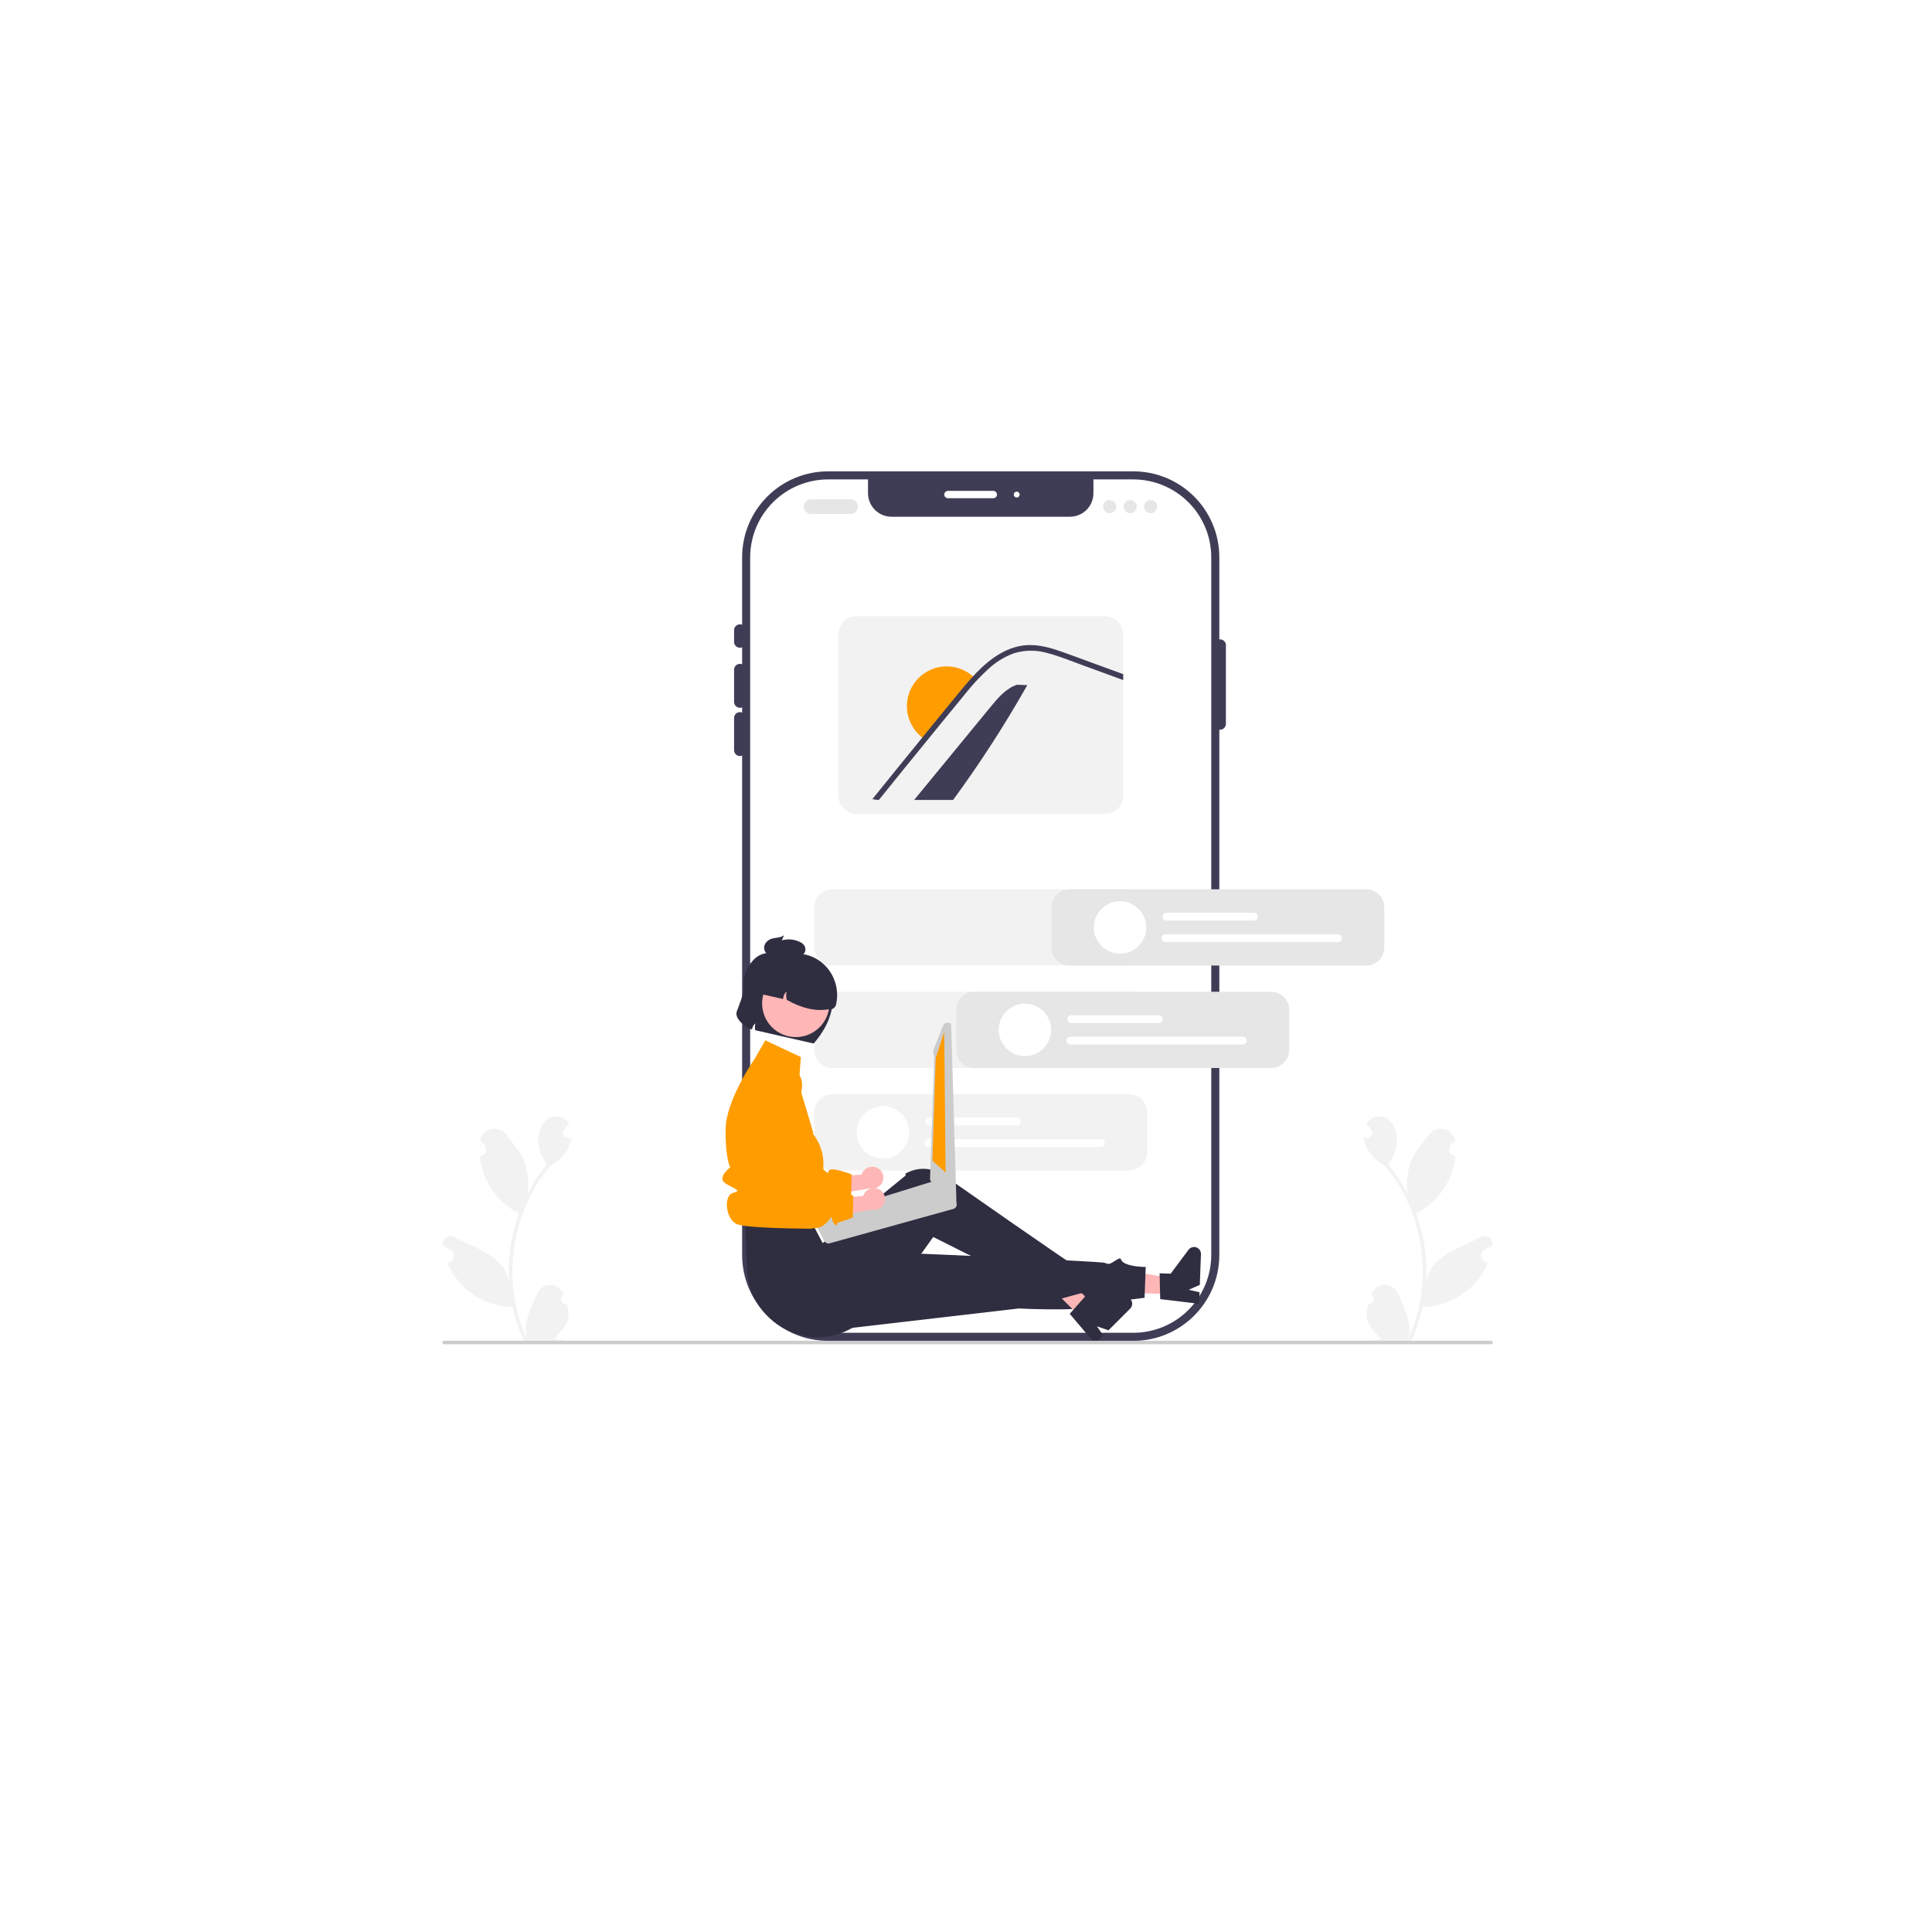 <svg width="332" height="332" viewBox="0 0 332 332" fill="none" xmlns="http://www.w3.org/2000/svg">
<g filter="url(#filter0_dd_807_1092)">
<rect x="16" y="6" width="300" height="300" rx="20" fill="white"/>
</g>
<g clip-path="url(#clip0_807_1092)">
<path d="M194.759 81H142.302C134.143 81 127.529 87.614 127.529 95.772V215.642C127.529 223.8 134.143 230.414 142.302 230.414H194.759C202.917 230.414 209.531 223.8 209.531 215.642V95.772C209.531 87.614 202.917 81 194.759 81Z" fill="#3F3D56"/>
<path d="M208.147 95.773V215.642C208.143 219.192 206.731 222.595 204.221 225.105C201.711 227.615 198.307 229.027 194.757 229.031H142.302C138.752 229.027 135.348 227.615 132.838 225.105C130.328 222.595 128.916 219.192 128.912 215.642V95.773C128.916 92.224 130.328 88.82 132.838 86.31C135.348 83.8 138.752 82.388 142.302 82.384H149.161V84.754C149.161 85.826 149.587 86.855 150.346 87.614C151.104 88.372 152.133 88.798 153.206 88.798H183.853C184.926 88.798 185.955 88.372 186.713 87.614C187.472 86.855 187.898 85.826 187.898 84.754V82.384H194.757C198.307 82.388 201.711 83.8 204.221 86.31C206.731 88.82 208.143 92.224 208.147 95.773Z" fill="white"/>
<path d="M127.152 111.311C126.885 111.31 126.629 111.204 126.441 111.015C126.252 110.827 126.146 110.571 126.146 110.304V108.292C126.146 108.025 126.252 107.769 126.44 107.581C126.629 107.392 126.885 107.286 127.152 107.286C127.419 107.286 127.674 107.392 127.863 107.581C128.052 107.769 128.158 108.025 128.158 108.292V110.304C128.158 110.571 128.051 110.827 127.863 111.015C127.674 111.204 127.418 111.31 127.152 111.311Z" fill="#3F3D56"/>
<path d="M127.152 121.629C126.885 121.629 126.629 121.523 126.441 121.334C126.252 121.145 126.146 120.89 126.146 120.623V115.084C126.146 114.817 126.252 114.561 126.44 114.372C126.629 114.183 126.885 114.077 127.152 114.077C127.419 114.077 127.674 114.183 127.863 114.372C128.052 114.561 128.158 114.817 128.158 115.084V120.623C128.158 120.89 128.051 121.145 127.863 121.334C127.674 121.523 127.418 121.629 127.152 121.629Z" fill="#3F3D56"/>
<path d="M127.152 129.924C126.885 129.924 126.629 129.818 126.441 129.629C126.252 129.441 126.146 129.185 126.146 128.918V123.379C126.146 123.112 126.252 122.856 126.44 122.667C126.629 122.479 126.885 122.373 127.152 122.373C127.419 122.373 127.674 122.479 127.863 122.667C128.052 122.856 128.158 123.112 128.158 123.379V128.918C128.158 129.185 128.051 129.441 127.863 129.629C127.674 129.818 127.418 129.924 127.152 129.924Z" fill="#3F3D56"/>
<path d="M209.657 125.397C209.39 125.396 209.134 125.29 208.945 125.101C208.757 124.913 208.651 124.657 208.65 124.39V110.874C208.65 110.607 208.756 110.352 208.945 110.163C209.134 109.974 209.39 109.868 209.657 109.868C209.923 109.868 210.179 109.974 210.368 110.163C210.557 110.352 210.663 110.607 210.663 110.874V124.39C210.662 124.657 210.556 124.913 210.368 125.101C210.179 125.29 209.923 125.396 209.657 125.397Z" fill="#3F3D56"/>
<path d="M170.691 85.615H162.893C162.727 85.615 162.567 85.548 162.449 85.43C162.331 85.312 162.265 85.153 162.265 84.986C162.265 84.819 162.331 84.659 162.449 84.541C162.567 84.423 162.727 84.357 162.893 84.357H170.691C170.858 84.357 171.018 84.423 171.136 84.541C171.254 84.659 171.32 84.819 171.32 84.986C171.32 85.153 171.254 85.312 171.136 85.43C171.018 85.548 170.858 85.615 170.691 85.615Z" fill="white"/>
<path d="M174.716 85.489C174.994 85.489 175.219 85.264 175.219 84.986C175.219 84.708 174.994 84.483 174.716 84.483C174.438 84.483 174.213 84.708 174.213 84.986C174.213 85.264 174.438 85.489 174.716 85.489Z" fill="white"/>
<path d="M235.162 224.13C235.345 224.137 235.527 224.087 235.681 223.987C235.835 223.887 235.955 223.742 236.025 223.572C236.094 223.402 236.109 223.214 236.068 223.035C236.028 222.856 235.933 222.694 235.797 222.57C235.773 222.48 235.756 222.416 235.733 222.327C235.904 221.878 236.206 221.492 236.598 221.216C236.991 220.941 237.457 220.788 237.937 220.779C238.416 220.77 238.888 220.905 239.29 221.165C239.693 221.426 240.009 221.801 240.197 222.242C241.283 224.718 242.683 227.28 242.025 230.025C246.451 220.41 244.801 208.517 238.048 200.394C236.193 199.395 234.681 197.603 234.271 195.51C235.188 195.811 236.319 195.058 235.623 194.102C235.322 193.737 235.018 193.376 234.717 193.011C238.151 189.284 242.339 195.05 238.568 200.072C239.832 201.626 240.93 203.308 241.844 205.091C241.619 203.191 241.848 201.265 242.512 199.471C243.187 197.799 244.468 196.383 245.594 194.932C246.963 193.164 249.823 193.947 250.031 196.172C248.756 196.604 248.607 198.453 250.073 198.692C249.729 202.838 247.059 206.671 243.349 208.524C244.762 212.373 245.339 216.479 245.04 220.569C245.653 215.787 250.768 214.579 254.333 212.647C254.56 212.498 254.825 212.419 255.096 212.418C255.367 212.418 255.632 212.496 255.859 212.644C256.086 212.792 256.265 213.003 256.375 213.25C256.484 213.498 256.519 213.773 256.475 214.04C255.983 214.246 255.512 214.5 255.069 214.799C254.862 214.941 254.704 215.144 254.616 215.38C254.529 215.615 254.517 215.872 254.581 216.115C254.645 216.358 254.783 216.576 254.976 216.737C255.168 216.899 255.406 216.997 255.657 217.018C253.893 221.505 249.252 224.551 244.456 224.58C244.014 226.587 243.365 228.543 242.519 230.416L235.401 230.484C235.374 230.405 235.351 230.323 235.327 230.245C235.986 230.28 236.647 230.234 237.295 230.108C235.533 228.061 234.174 227.021 235.161 224.13L235.162 224.13Z" fill="#F2F2F2"/>
<path d="M97.38 224.13C97.196 224.137 97.015 224.087 96.861 223.987C96.706 223.887 96.586 223.742 96.517 223.572C96.448 223.402 96.432 223.214 96.473 223.035C96.514 222.856 96.609 222.694 96.745 222.57C96.769 222.48 96.785 222.416 96.809 222.327C96.637 221.878 96.336 221.492 95.943 221.216C95.551 220.941 95.085 220.788 94.605 220.779C94.125 220.77 93.654 220.905 93.251 221.165C92.848 221.426 92.533 221.801 92.344 222.242C91.258 224.718 89.859 227.28 90.516 230.025C86.091 220.41 87.74 208.517 94.493 200.394C96.348 199.395 97.861 197.603 98.27 195.51C97.354 195.811 96.222 195.058 96.918 194.102C97.219 193.737 97.523 193.376 97.824 193.011C94.391 189.284 90.203 195.05 93.973 200.072C92.709 201.626 91.611 203.308 90.697 205.091C90.922 203.191 90.694 201.265 90.029 199.471C89.355 197.799 88.073 196.383 86.947 194.932C85.578 193.164 82.718 193.947 82.511 196.172C83.786 196.604 83.934 198.453 82.469 198.692C82.812 202.838 85.483 206.671 89.193 208.524C87.779 212.373 87.203 216.479 87.501 220.569C86.889 215.787 81.773 214.579 78.208 212.647C77.982 212.498 77.717 212.419 77.446 212.418C77.175 212.418 76.91 212.496 76.683 212.644C76.455 212.792 76.276 213.003 76.167 213.25C76.057 213.498 76.022 213.773 76.066 214.04C76.559 214.246 77.03 214.5 77.472 214.799C77.68 214.941 77.838 215.144 77.925 215.38C78.013 215.615 78.025 215.872 77.961 216.115C77.896 216.358 77.758 216.576 77.566 216.737C77.373 216.899 77.135 216.997 76.885 217.018C78.648 221.505 83.29 224.551 88.086 224.58C88.528 226.587 89.177 228.543 90.023 230.416L97.141 230.484C97.167 230.405 97.191 230.323 97.215 230.245C96.555 230.28 95.894 230.234 95.246 230.108C97.009 228.061 98.367 227.021 97.38 224.13L97.38 224.13Z" fill="#F2F2F2"/>
<path d="M146.164 88.313H139.373C139.039 88.313 138.719 88.18 138.484 87.945C138.248 87.709 138.115 87.389 138.115 87.055C138.115 86.722 138.248 86.402 138.484 86.166C138.719 85.93 139.039 85.798 139.373 85.798H146.164C146.498 85.798 146.818 85.93 147.054 86.166C147.29 86.402 147.422 86.722 147.422 87.055C147.422 87.389 147.29 87.709 147.054 87.945C146.818 88.18 146.498 88.313 146.164 88.313Z" fill="#E6E6E6"/>
<path d="M190.687 88.187C191.312 88.187 191.819 87.68 191.819 87.055C191.819 86.43 191.312 85.923 190.687 85.923C190.061 85.923 189.555 86.43 189.555 87.055C189.555 87.68 190.061 88.187 190.687 88.187Z" fill="#E6E6E6"/>
<path d="M194.208 88.187C194.833 88.187 195.34 87.68 195.34 87.055C195.34 86.43 194.833 85.923 194.208 85.923C193.583 85.923 193.076 86.43 193.076 87.055C193.076 87.68 193.583 88.187 194.208 88.187Z" fill="#E6E6E6"/>
<path d="M197.73 88.187C198.355 88.187 198.862 87.68 198.862 87.055C198.862 86.43 198.355 85.923 197.73 85.923C197.104 85.923 196.598 86.43 196.598 87.055C196.598 87.68 197.104 88.187 197.73 88.187Z" fill="#E6E6E6"/>
<path d="M189.895 105.892H147.209C146.382 105.893 145.589 106.222 145.005 106.806C144.42 107.391 144.091 108.184 144.09 109.011V136.758C144.091 137.585 144.42 138.378 145.005 138.962C145.589 139.547 146.382 139.876 147.209 139.877H189.895C190.722 139.876 191.515 139.547 192.1 138.963C192.685 138.378 193.013 137.585 193.014 136.758V109.011C193.013 108.184 192.685 107.391 192.1 106.806C191.515 106.221 190.722 105.892 189.895 105.892Z" fill="#F2F2F2"/>
<path d="M176.532 117.737C172.675 124.557 168.418 131.144 163.784 137.463H157.09C161.474 132.121 165.862 126.78 170.253 121.438C171.513 119.9 172.88 118.289 174.77 117.664L176.532 117.737Z" fill="#3F3D56"/>
<path d="M167.636 116.643C166.937 117.371 166.268 118.128 165.639 118.914C164.252 120.584 162.885 122.268 161.513 123.948C160.658 124.993 159.804 126.037 158.959 127.082C158.691 126.91 158.436 126.717 158.197 126.506C156.848 125.335 156.012 123.682 155.866 121.902C155.721 120.121 156.279 118.355 157.421 116.981C158.563 115.607 160.197 114.734 161.974 114.551C163.751 114.367 165.529 114.887 166.928 115.999C167.18 116.195 167.416 116.411 167.636 116.643Z" fill="#FF9C00"/>
<path d="M193.015 115.85V116.864L192.562 116.698L186.19 114.368C184.115 113.611 182.045 112.746 179.902 112.2C178.037 111.667 176.057 111.692 174.207 112.273C172.558 112.883 171.049 113.82 169.77 115.027C169.204 115.551 168.656 116.086 168.125 116.642C167.951 116.826 167.778 117.01 167.607 117.193C167.094 117.752 166.598 118.323 166.128 118.914C164.742 120.584 163.373 122.269 162.002 123.947C161.147 124.993 160.292 126.037 159.447 127.081C156.625 130.535 153.819 133.995 151.03 137.462C150.655 137.458 150.281 137.411 149.916 137.321C152.761 133.787 155.619 130.262 158.491 126.747C158.556 126.666 158.622 126.586 158.687 126.505C159.024 126.085 159.369 125.662 159.711 125.242C161.142 123.489 162.574 121.738 164.007 119.988C165.049 118.715 166.082 117.437 167.204 116.23C167.272 116.152 167.343 116.076 167.416 115.998C167.524 115.883 167.632 115.769 167.743 115.651C170.18 113.133 173.221 110.907 176.863 110.847C179.006 110.814 181.077 111.493 183.069 112.21C185.214 112.987 187.353 113.777 189.496 114.562L193.015 115.85Z" fill="#3F3D56"/>
<path d="M194.018 201.139H143.042C142.215 201.139 141.422 200.81 140.837 200.225C140.253 199.64 139.924 198.847 139.923 198.021V191.15C139.924 190.323 140.253 189.531 140.837 188.946C141.422 188.361 142.215 188.032 143.042 188.031H194.018C194.845 188.032 195.638 188.361 196.223 188.946C196.807 189.531 197.136 190.323 197.137 191.15V198.021C197.136 198.847 196.807 199.64 196.223 200.225C195.638 200.81 194.845 201.139 194.018 201.139Z" fill="#F2F2F2"/>
<path d="M194.018 165.924H143.042C142.215 165.923 141.422 165.594 140.837 165.01C140.253 164.425 139.924 163.632 139.923 162.805V155.935C139.924 155.108 140.253 154.315 140.837 153.731C141.422 153.146 142.215 152.817 143.042 152.816H194.018C194.845 152.817 195.638 153.146 196.223 153.731C196.807 154.315 197.136 155.108 197.137 155.935V162.805C197.136 163.632 196.807 164.425 196.223 165.01C195.638 165.594 194.845 165.923 194.018 165.924Z" fill="#F2F2F2"/>
<path d="M194.018 183.532H143.042C142.215 183.531 141.422 183.202 140.837 182.617C140.253 182.033 139.924 181.24 139.923 180.413V173.543C139.924 172.716 140.253 171.923 140.837 171.338C141.422 170.754 142.215 170.425 143.042 170.424H194.018C194.845 170.425 195.638 170.754 196.223 171.338C196.807 171.923 197.136 172.716 197.137 173.543V180.413C197.136 181.24 196.807 182.033 196.223 182.617C195.638 183.202 194.845 183.531 194.018 183.532Z" fill="#F2F2F2"/>
<path d="M174.723 193.41H159.703C159.525 193.41 159.354 193.339 159.228 193.213C159.102 193.087 159.031 192.916 159.031 192.738C159.031 192.56 159.102 192.389 159.228 192.263C159.354 192.137 159.525 192.066 159.703 192.066H174.723C174.901 192.066 175.072 192.137 175.198 192.263C175.324 192.389 175.395 192.56 175.395 192.738C175.395 192.916 175.324 193.087 175.198 193.213C175.072 193.339 174.901 193.41 174.723 193.41Z" fill="white"/>
<path d="M189.169 197.105H159.535C159.357 197.105 159.186 197.034 159.06 196.908C158.934 196.782 158.863 196.612 158.863 196.433C158.863 196.255 158.934 196.084 159.06 195.958C159.186 195.832 159.357 195.761 159.535 195.761H189.169C189.347 195.761 189.518 195.832 189.644 195.958C189.77 196.084 189.841 196.255 189.841 196.433C189.841 196.612 189.77 196.782 189.644 196.908C189.518 197.034 189.347 197.105 189.169 197.105Z" fill="white"/>
<path d="M151.724 199.09C154.212 199.09 156.229 197.073 156.229 194.585C156.229 192.097 154.212 190.081 151.724 190.081C149.236 190.081 147.219 192.097 147.219 194.585C147.219 197.073 149.236 199.09 151.724 199.09Z" fill="white"/>
<path d="M150.72 200.671C150.26 200.456 149.735 200.429 149.256 200.596C148.776 200.762 148.381 201.109 148.154 201.563C148.109 201.656 148.072 201.752 148.043 201.851L141.259 202.257L140.254 205.771L149.487 204.211C149.907 204.299 150.344 204.245 150.73 204.059C151.116 203.872 151.43 203.562 151.622 203.179C151.729 202.959 151.792 202.721 151.807 202.477C151.821 202.233 151.788 201.989 151.709 201.758C151.629 201.527 151.505 201.315 151.344 201.132C151.182 200.949 150.986 200.8 150.766 200.693C150.751 200.685 150.736 200.678 150.72 200.671Z" fill="#FFB6B6"/>
<path d="M135.746 183.335C135.299 183.152 134.818 183.067 134.335 183.087C133.852 183.106 133.38 183.23 132.949 183.448C132.518 183.667 132.14 183.976 131.839 184.354C131.539 184.732 131.323 185.17 131.207 185.639L129.342 193.171L129.693 206.348C129.693 206.348 139.428 208.216 141.062 207.015C142.696 205.814 142.543 204.92 142.696 205.814C142.85 206.708 143.551 207.083 143.561 206.727C143.571 206.372 143.65 206.433 144.057 206.326C144.464 206.218 146.262 205.556 146.262 205.556L146.342 201.799C146.342 201.799 143.371 200.673 142.65 201.009C141.929 201.345 142.803 201.903 141.929 201.345C141.055 200.787 140.959 199.027 140.81 200.613C140.66 202.2 140.222 202.495 139.567 201.79C138.911 201.084 135.874 201.535 135.874 201.535L137.807 186.888C137.904 186.151 137.755 185.403 137.382 184.76C137.009 184.117 136.434 183.616 135.746 183.335Z" fill="#FF9C00"/>
<path d="M201.306 222.41L201.409 219.635L190.755 217.92L190.604 222.015L201.306 222.41Z" fill="#FFB6B6"/>
<path d="M199.373 223.245L199.271 218.803L201.171 218.873L204.237 214.766C204.388 214.563 204.6 214.414 204.842 214.34C205.085 214.267 205.344 214.272 205.583 214.356C205.821 214.441 206.027 214.599 206.169 214.808C206.312 215.017 206.384 215.267 206.374 215.52L206.179 220.797L204.267 221.637L206.133 222.062L206.059 224.051L199.373 223.245Z" fill="#2F2E41"/>
<path d="M141.35 228.772L175.092 224.848C175.092 224.848 189.663 225.69 193.082 223.466L196.687 223.011L196.882 217.715C196.882 217.715 194.678 217.732 193.41 217.141C192.143 216.551 193.023 215.828 191.815 216.538C190.607 217.249 190.734 217.334 189.8 217.008C188.866 216.681 146.02 214.93 146.02 214.93L141.35 228.772Z" fill="#2F2E41"/>
<path d="M185.812 226.474L187.774 224.51L181.131 216.007L178.235 218.906L185.812 226.474Z" fill="#FFB6B6"/>
<path d="M183.827 225.771L186.774 222.446L188.119 223.789L193.16 222.864C193.409 222.818 193.666 222.853 193.894 222.964C194.121 223.074 194.307 223.255 194.425 223.479C194.543 223.703 194.586 223.959 194.548 224.209C194.51 224.459 194.393 224.691 194.214 224.87L190.482 228.606L188.509 227.922L189.588 229.502L188.181 230.911L183.827 225.771Z" fill="#2F2E41"/>
<path d="M128.037 210.293L128.373 218.09C128.767 227.27 138.877 232.826 146.716 228.033C146.86 227.944 147.005 227.853 147.15 227.758C147.15 227.758 150.122 226.96 150.032 225.696C149.942 224.433 150.668 223.817 151.31 224.162C151.953 224.507 160.365 212.569 160.365 212.569C160.365 212.569 177.842 221.287 181.698 223.339L185.766 222.23C185.766 222.23 187.297 222.954 186.745 221.908C186.194 220.862 186.095 221.363 185.926 220.223C185.756 219.084 185.323 217.671 185.06 217.73C184.797 217.79 163.438 202.841 163.438 202.841C163.438 202.841 159.959 199.319 155.642 201.644C155.553 201.986 155.629 201.998 155.629 201.998L141.371 213.616L139.356 209.79L128.037 210.293Z" fill="#2F2E41"/>
<path d="M137.62 181.642L131.507 178.777L129.677 181.961C129.677 181.961 124.761 188.976 124.69 194.036C124.619 199.097 125.491 200.602 125.491 200.602C125.491 200.602 123.372 202.186 124.431 203.155C125.491 204.123 127.837 204.541 126.035 204.961C124.233 205.381 124.69 209.632 126.702 210.386C128.715 211.141 139.522 211.134 139.522 211.134C139.425 210.805 139.418 210.455 139.501 210.122C139.585 209.789 139.756 209.484 139.997 209.239C140.835 208.399 141.59 209.002 140.835 207.695C140.08 206.387 138.823 207.142 139.829 205.381C140.835 203.62 140.835 203.094 140.835 203.094C140.835 203.094 142.886 199.19 139.796 194.955C139.608 194.697 139.766 194.687 139.766 194.687L137.272 186.327L137.62 181.642Z" fill="#FF9C00"/>
<path d="M127.769 169.595C127.82 170.886 127.007 172.716 126.606 173.819C126.177 174.998 128.034 176.564 129.223 176.907C129.285 176.498 129.489 176.124 129.799 175.851C129.713 176.24 129.706 176.643 129.777 177.035L139.825 179.323C141.633 177.229 143.451 174.22 143.054 170.59C143.149 169.901 143.038 169.199 142.736 168.573C142.433 167.946 141.952 167.423 141.353 167.069L136.274 164.068C134.113 163.576 131.392 163.279 129.831 164.616C129.134 165.236 128.586 166.006 128.229 166.869C127.872 167.731 127.714 168.663 127.769 169.595Z" fill="#2F2E41"/>
<path d="M136.75 178.217C139.945 178.217 142.536 175.627 142.536 172.432C142.536 169.236 139.945 166.646 136.75 166.646C133.555 166.646 130.965 169.236 130.965 172.432C130.965 175.627 133.555 178.217 136.75 178.217Z" fill="#FFB6B6"/>
<path d="M129.973 169.341L129.693 170.567L134.574 171.678C134.578 171.43 134.634 171.186 134.737 170.96C134.841 170.735 134.989 170.533 135.174 170.368C135.069 170.848 135.081 171.348 135.209 171.823C137.842 173.3 140.214 173.823 142.341 173.446C142.63 173.512 142.932 173.46 143.182 173.303C143.432 173.146 143.61 172.895 143.676 172.607C144.531 168.847 142.289 165.004 138.548 164.071C137.638 163.844 136.692 163.8 135.766 163.943C134.84 164.086 133.951 164.412 133.152 164.903C132.354 165.394 131.661 166.039 131.115 166.801C130.569 167.563 130.181 168.427 129.973 169.341V169.341Z" fill="#2F2E41"/>
<path d="M132.826 161.25C133.47 161.11 134.151 161.144 134.732 160.708L134.351 161.584C135.409 161.294 136.537 161.407 137.517 161.9C137.808 162.031 138.056 162.241 138.233 162.507C138.328 162.667 138.386 162.847 138.402 163.033C138.419 163.219 138.393 163.406 138.328 163.581C138.265 163.731 138.172 163.866 138.054 163.978C137.936 164.089 137.797 164.175 137.644 164.23C137.373 164.312 137.089 164.341 136.807 164.318C135.619 164.29 134.432 164.262 133.244 164.235C132.791 164.263 132.339 164.175 131.93 163.979C131.712 163.845 131.539 163.65 131.43 163.418C131.322 163.187 131.284 162.929 131.32 162.675C131.433 161.879 132.182 161.39 132.826 161.25Z" fill="#2F2E41"/>
<path d="M164.209 206.592C164.195 206.576 164.179 206.561 164.162 206.549C164.119 206.499 164.066 206.457 164.007 206.428L163.583 206.201L160.773 203.081C160.61 202.996 160.421 202.978 160.245 203.03L160.238 203.032L159.034 203.405L157.999 203.726L156.552 204.174L146.7 207.225L140.225 209.23C140.049 209.285 139.903 209.407 139.817 209.569C139.731 209.732 139.712 209.921 139.764 210.097C139.795 210.194 139.845 210.284 139.912 210.36L140.118 210.589L140.551 211.071L141.552 213.146L141.83 213.456C141.918 213.555 142.033 213.626 142.161 213.662C142.288 213.698 142.424 213.697 142.551 213.658L163.885 207.726C163.996 207.69 164.096 207.628 164.177 207.544C164.258 207.46 164.317 207.358 164.349 207.246C164.381 207.134 164.385 207.015 164.361 206.901C164.336 206.788 164.284 206.681 164.209 206.592Z" fill="#CCCCCC"/>
<path d="M162.942 175.727L162.529 175.794C162.416 175.813 162.315 175.876 162.248 175.969L162.066 176.223L160.424 180.329C160.357 180.423 160.33 180.539 160.349 180.653L160.541 181.823L159.814 202.702C159.833 202.81 159.891 202.907 159.977 202.975L163.165 207.239L163.239 207.298L163.4 207.423C163.482 207.487 163.584 207.52 163.688 207.515L163.959 207.502C164.021 207.499 164.081 207.483 164.136 207.455C164.191 207.427 164.239 207.388 164.277 207.34C164.316 207.292 164.345 207.237 164.36 207.178C164.376 207.118 164.378 207.056 164.368 206.995L163.443 176.084C163.424 175.971 163.361 175.869 163.268 175.802C163.174 175.735 163.058 175.708 162.944 175.727L162.942 175.727Z" fill="#CCCCCC"/>
<path d="M162.25 177.349L160.796 181.78L160.233 199.476L162.497 201.489L162.25 177.349Z" fill="#FF9C00"/>
<path d="M151.004 204.344C150.544 204.129 150.019 204.102 149.54 204.269C149.06 204.435 148.665 204.782 148.438 205.236C148.393 205.329 148.356 205.426 148.327 205.525L141.543 205.93L140.538 209.445L149.771 207.885C150.191 207.972 150.628 207.918 151.014 207.732C151.401 207.545 151.714 207.235 151.906 206.852C152.122 206.409 152.153 205.898 151.993 205.431C151.833 204.965 151.493 204.582 151.05 204.366C151.035 204.358 151.02 204.351 151.004 204.344Z" fill="#FFB6B6"/>
<path d="M136.03 187.008C135.583 186.825 135.102 186.74 134.619 186.76C134.137 186.78 133.664 186.903 133.233 187.122C132.803 187.34 132.424 187.649 132.123 188.027C131.823 188.405 131.607 188.844 131.491 189.313L129.626 196.844L129.977 210.021C129.977 210.021 139.712 211.889 141.346 210.688C142.98 209.487 142.827 208.594 142.98 209.487C143.134 210.381 143.835 210.756 143.845 210.401C143.855 210.045 143.934 210.106 144.341 209.999C144.749 209.892 146.546 209.229 146.546 209.229L146.627 205.472C146.627 205.472 143.655 204.346 142.934 204.682C142.213 205.018 143.088 205.576 142.213 205.018C141.339 204.46 141.243 202.7 141.094 204.287C140.944 205.873 140.507 206.168 139.851 205.463C139.195 204.758 136.158 205.208 136.158 205.208L138.091 190.561C138.188 189.824 138.039 189.076 137.666 188.433C137.293 187.791 136.718 187.289 136.03 187.008Z" fill="#FF9C00"/>
<path d="M76 230.701C76 230.74 76.007 230.779 76.023 230.815C76.038 230.852 76.06 230.885 76.087 230.913C76.115 230.94 76.148 230.962 76.185 230.977C76.221 230.992 76.26 231 76.299 231H256.223C256.302 231 256.378 230.968 256.434 230.912C256.49 230.856 256.522 230.78 256.522 230.701C256.522 230.621 256.49 230.545 256.434 230.489C256.378 230.433 256.302 230.401 256.223 230.401H76.299C76.26 230.401 76.221 230.409 76.185 230.424C76.148 230.439 76.115 230.461 76.087 230.489C76.06 230.517 76.038 230.55 76.023 230.586C76.007 230.622 76 230.661 76 230.701Z" fill="#CCCCCC"/>
<path d="M234.767 165.924H183.791C182.964 165.923 182.171 165.594 181.586 165.01C181.002 164.425 180.673 163.632 180.672 162.805V155.935C180.673 155.108 181.002 154.315 181.586 153.731C182.171 153.146 182.964 152.817 183.791 152.816H234.767C235.594 152.817 236.387 153.146 236.972 153.731C237.556 154.315 237.885 155.108 237.886 155.935V162.805C237.885 163.632 237.556 164.425 236.972 165.01C236.387 165.594 235.594 165.923 234.767 165.924Z" fill="#E6E6E6"/>
<path d="M215.472 158.194H200.452C200.274 158.194 200.103 158.124 199.977 157.998C199.851 157.872 199.78 157.701 199.78 157.522C199.78 157.344 199.851 157.173 199.977 157.047C200.103 156.921 200.274 156.851 200.452 156.851H215.472C215.65 156.851 215.821 156.921 215.947 157.047C216.073 157.173 216.144 157.344 216.144 157.522C216.144 157.701 216.073 157.872 215.947 157.998C215.821 158.124 215.65 158.194 215.472 158.194Z" fill="white"/>
<path d="M229.918 161.89H200.284C200.106 161.89 199.935 161.819 199.809 161.693C199.683 161.567 199.612 161.396 199.612 161.218C199.612 161.04 199.683 160.869 199.809 160.743C199.935 160.617 200.106 160.546 200.284 160.546H229.918C230.096 160.546 230.267 160.617 230.393 160.743C230.519 160.869 230.59 161.04 230.59 161.218C230.59 161.396 230.519 161.567 230.393 161.693C230.267 161.819 230.096 161.89 229.918 161.89Z" fill="white"/>
<path d="M192.473 163.875C194.961 163.875 196.978 161.858 196.978 159.37C196.978 156.882 194.961 154.865 192.473 154.865C189.985 154.865 187.968 156.882 187.968 159.37C187.968 161.858 189.985 163.875 192.473 163.875Z" fill="white"/>
<path d="M218.418 183.532H167.441C166.614 183.531 165.821 183.202 165.237 182.617C164.652 182.033 164.323 181.24 164.322 180.413V173.543C164.323 172.716 164.652 171.923 165.237 171.338C165.821 170.754 166.614 170.425 167.441 170.424H218.418C219.245 170.425 220.037 170.754 220.622 171.338C221.207 171.923 221.536 172.716 221.537 173.543V180.413C221.536 181.24 221.207 182.033 220.622 182.617C220.037 183.202 219.245 183.531 218.418 183.532Z" fill="#E6E6E6"/>
<path d="M199.122 175.802H184.103C183.924 175.802 183.753 175.731 183.627 175.605C183.501 175.479 183.431 175.308 183.431 175.13C183.431 174.952 183.501 174.781 183.627 174.655C183.753 174.529 183.924 174.458 184.103 174.458H199.122C199.301 174.458 199.471 174.529 199.597 174.655C199.723 174.781 199.794 174.952 199.794 175.13C199.794 175.308 199.723 175.479 199.597 175.605C199.471 175.731 199.301 175.802 199.122 175.802Z" fill="white"/>
<path d="M213.568 179.498H183.935C183.756 179.498 183.585 179.427 183.459 179.301C183.333 179.175 183.263 179.004 183.263 178.826C183.263 178.648 183.333 178.477 183.459 178.351C183.585 178.225 183.756 178.154 183.935 178.154H213.568C213.746 178.154 213.917 178.225 214.043 178.351C214.169 178.477 214.24 178.648 214.24 178.826C214.24 179.004 214.169 179.175 214.043 179.301C213.917 179.427 213.746 179.498 213.568 179.498Z" fill="white"/>
<path d="M176.123 181.483C178.611 181.483 180.628 179.466 180.628 176.978C180.628 174.49 178.611 172.473 176.123 172.473C173.635 172.473 171.618 174.49 171.618 176.978C171.618 179.466 173.635 181.483 176.123 181.483Z" fill="white"/>
</g>
<defs>
<filter id="filter0_dd_807_1092" x="0" y="0" width="332" height="332" filterUnits="userSpaceOnUse" color-interpolation-filters="sRGB">
<feFlood flood-opacity="0" result="BackgroundImageFix"/>
<feColorMatrix in="SourceAlpha" type="matrix" values="0 0 0 0 0 0 0 0 0 0 0 0 0 0 0 0 0 0 127 0" result="hardAlpha"/>
<feOffset dy="10"/>
<feGaussianBlur stdDeviation="8"/>
<feColorMatrix type="matrix" values="0 0 0 0 0.078 0 0 0 0 0.145 0 0 0 0 0.247 0 0 0 0.06 0"/>
<feBlend mode="normal" in2="BackgroundImageFix" result="effect1_dropShadow_807_1092"/>
<feColorMatrix in="SourceAlpha" type="matrix" values="0 0 0 0 0 0 0 0 0 0 0 0 0 0 0 0 0 0 127 0" result="hardAlpha"/>
<feOffset/>
<feGaussianBlur stdDeviation="0.5"/>
<feColorMatrix type="matrix" values="0 0 0 0 0.047 0 0 0 0 0.102 0 0 0 0 0.294 0 0 0 0.1 0"/>
<feBlend mode="normal" in2="effect1_dropShadow_807_1092" result="effect2_dropShadow_807_1092"/>
<feBlend mode="normal" in="SourceGraphic" in2="effect2_dropShadow_807_1092" result="shape"/>
</filter>
<clipPath id="clip0_807_1092">
<rect width="180.522" height="150" fill="white" transform="translate(76 81)"/>
</clipPath>
</defs>
</svg>
